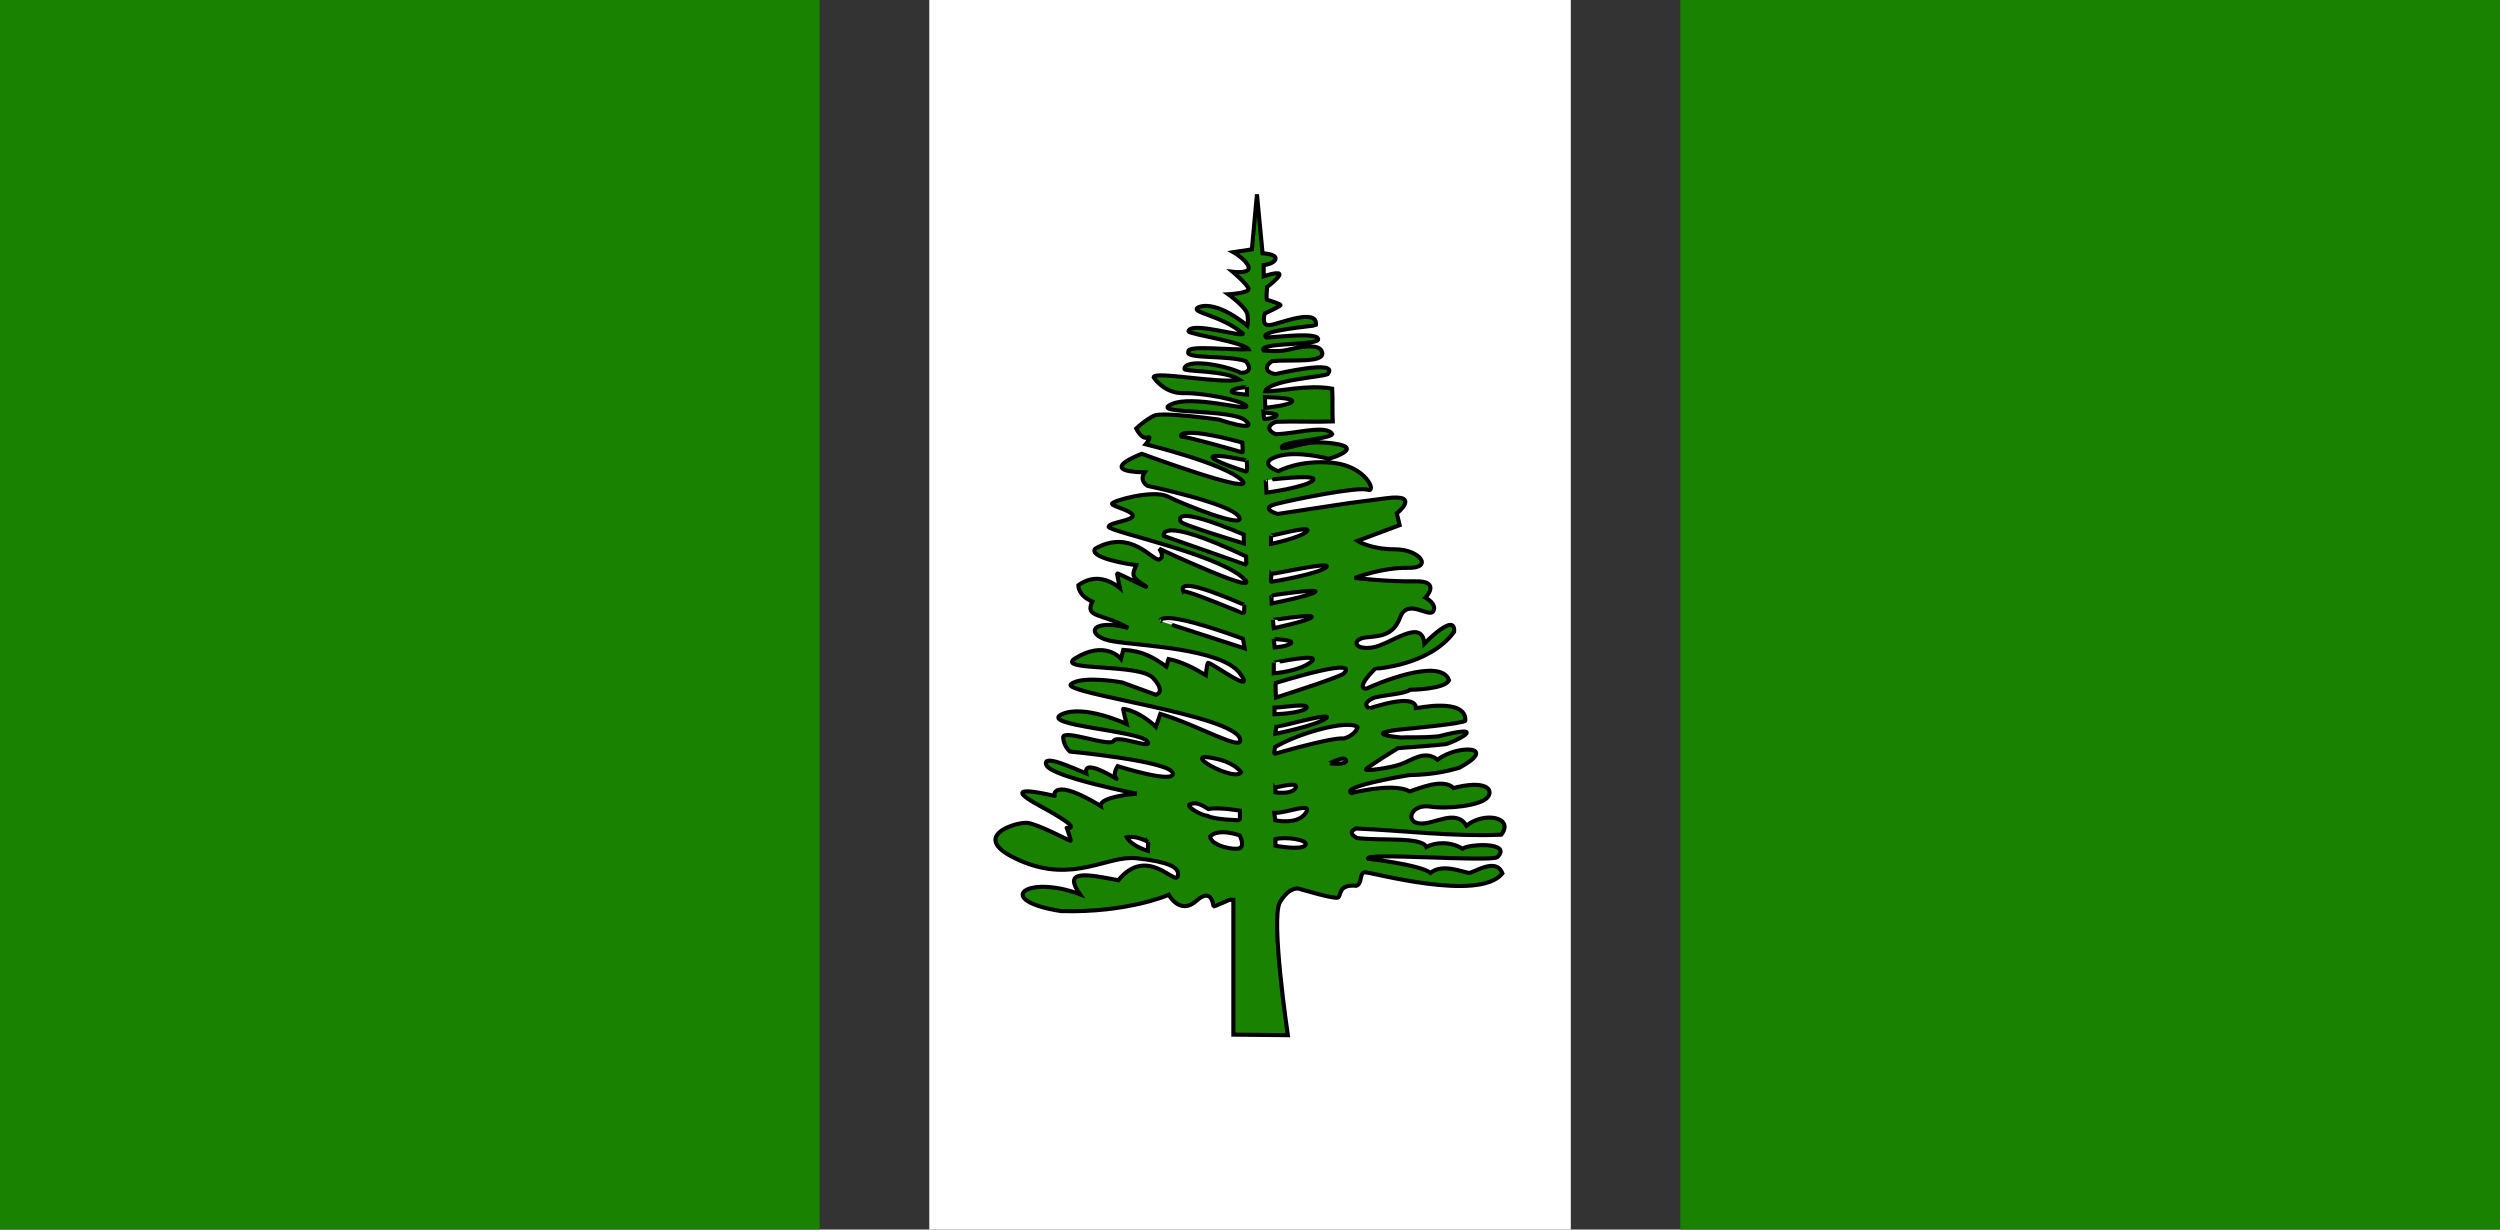 <?xml version="1.0" encoding="UTF-8" standalone="no"?>
<svg width="122px" height="60px" viewBox="0 0 122 60" version="1.1" xmlns="http://www.w3.org/2000/svg" xmlns:xlink="http://www.w3.org/1999/xlink">
    <rect x="0" y="0" width="122" height="60" fill="#333333" stroke="none"/>
    <!-- Generator: Sketch 3.8.2 (29753) - http://www.bohemiancoding.com/sketch -->
    <title>nf</title>
    <desc>Created with Sketch.</desc>
    <defs></defs>
    <g id="Page-1" stroke="none" stroke-width="1" fill="none" fill-rule="evenodd">
        <g id="nf">
            <g id="Group">
                <g>
                    <polygon id="Shape" fill="#FFFFFF" points="45.349 0 76.655 0 76.655 60 45.349 60"></polygon>
                    <rect id="Rectangle-184" fill="#198200" x="0" y="0" width="40" height="60"></rect>
                    <rect id="Rectangle-184-Copy" fill="#198200" x="82" y="0" width="40" height="60"></rect>
                    <path d="M60.188,43.911 L60.188,50.49 L62.846,50.517 C62.846,50.517 61.997,44.788 62.463,44.021 C62.929,43.253 63.367,43.363 63.367,43.363 C63.367,43.363 65.094,43.884 65.286,43.802 C65.478,43.719 65.258,43.144 66.191,43.226 C66.492,43.116 66.328,42.596 66.602,42.568 C66.876,42.541 72.166,44.048 73.317,42.623 C73.016,41.828 71.974,42.568 71.7,42.596 C71.454,42.596 70.412,42.102 69.809,42.596 C69.26,42.184 66.766,41.91 66.766,41.91 C66.437,41.581 72.714,42.075 73.071,41.828 C73.811,41.088 71.7,41.17 71.371,41.417 C70.787,41.06 70.053,41.088 69.605,41.335 C69.391,40.821 67.351,41.042 66.218,40.896 C65.855,40.683 65.917,40.562 66.163,40.43 C68.529,40.531 70.885,40.838 73.263,40.732 C73.905,39.894 72.453,39.579 71.563,40.293 C71.041,39.434 69.973,40.266 69.26,40.183 C68.548,40.101 68.877,39.224 69.781,39.361 C70.686,39.498 72.303,39.306 72.605,38.895 C72.906,38.484 72.425,38.066 70.933,38.456 C70.428,37.963 69.315,38.456 68.795,38.621 C68.102,38.234 66.492,38.566 65.944,38.703 C65.407,38.37 68.767,37.826 68.767,37.826 C70.064,37.803 70.796,37.579 71.207,37.47 C73.168,36.419 71.179,36.307 70.15,37.071 C69.511,36.572 68.904,37.113 68.329,37.305 C67.753,37.497 66.656,37.634 66.656,37.552 C66.656,37.47 68.219,36.51 68.219,36.51 C68.219,36.51 70.138,36.373 70.522,36.318 C70.905,36.263 72.869,35.255 70.193,35.935 C69.261,36.017 68.712,35.962 68.356,35.989 C66.29,35.776 68.548,35.578 68.548,35.578 C68.548,35.578 71.474,35.309 71.508,35.167 C71.566,34.026 69.124,34.564 69.096,34.564 C69.103,33.749 66.821,34.592 66.821,34.564 C66.385,34.307 67.068,34.043 67.068,34.043 C67.671,33.897 68.572,33.854 68.808,33.662 C68.808,33.662 70.511,33.646 70.713,33.194 C70.296,32.041 67.111,33.398 66.684,33.605 C66.108,33.605 67.068,32.673 67.095,32.645 C67.123,32.618 69.727,32.508 70.96,30.836 C71.046,29.818 69.507,31.412 69.507,31.412 C69.393,30.092 67.835,31.494 66.931,31.604 C66.026,31.713 65.999,31.192 66.629,31.11 C67.26,31.028 67.972,31.083 68.329,30.123 C68.685,29.164 69.754,30.178 69.946,29.822 C70.138,29.466 69.562,29.164 69.562,29.164 C69.562,29.164 70.357,28.342 69.069,28.369 C67.781,28.397 66.109,28.205 66.109,28.205 C66.109,28.205 67.452,27.684 68.713,27.711 C69.974,27.739 69.288,26.807 68.082,26.807 C66.876,26.807 66.246,26.395 66.246,26.395 L68.302,25.628 L68.164,25.052 C68.164,25.052 69.371,24.093 67.671,24.312 C65.972,24.532 65.78,24.559 65.78,24.559 C65.78,24.559 62.381,25.08 62.353,25.08 C62.326,25.08 61.421,24.806 62.298,24.586 C63.176,24.367 66.273,23.737 66.739,23.901 C67.205,24.066 66.684,22.75 65.04,22.585 C63.395,22.421 62.381,22.997 62.381,22.997 C62.381,22.997 61.312,22.613 62.298,22.284 C63.285,21.955 64.848,22.393 64.848,22.393 C64.848,22.393 66.602,21.873 65.149,21.654 C63.697,21.434 63.238,21.85 62.573,21.873 C62.307,21.541 64.853,21.462 65.012,21.187 C64.744,20.694 63.166,21.187 62.244,21.187 C61.851,21.021 61.826,20.751 62.271,20.584 C63.212,20.548 64.096,20.603 65.037,20.567 C65.01,20.064 65.04,19.47 65.012,18.967 C63.818,18.749 62.418,19.125 61.748,19.093 C61.927,18.544 64.506,18.404 64.793,18.255 C65.39,17.509 62.271,18.255 62.244,18.255 C61.7,18.174 61.735,17.831 62.079,17.624 C62.874,17.533 64.656,17.74 64.521,17.201 C64.418,16.696 63.285,16.966 62.819,17.076 C62.353,17.185 61.668,17.103 61.668,17.103 C61.37,16.701 64.354,16.865 64.327,16.555 C64.288,16.199 62.435,16.445 61.805,16.473 C61.312,16.133 64.171,15.909 64.217,15.87 C64.321,14.959 62.298,15.87 61.915,15.87 C61.531,15.87 61.723,15.294 61.723,15.294 C61.723,15.294 62.518,14.938 62.49,14.883 C62.463,14.828 61.887,14.636 61.833,14.636 C61.778,14.636 61.833,14.006 61.833,14.006 C61.833,14.006 62.49,13.512 62.436,13.375 C62.381,13.238 61.668,13.485 61.668,13.485 L61.668,12.937 C61.668,12.937 62.189,12.882 62.244,12.635 C62.299,12.389 61.613,12.361 61.613,12.361 L61.339,9.483 L61.093,12.169 L60.188,12.306 C60.188,12.306 60.818,12.662 60.928,13.019 C61.038,13.375 60.16,13.266 60.16,13.266 C60.16,13.266 60.873,13.869 60.928,14.088 C60.983,14.307 59.941,14.362 59.941,14.362 C59.941,14.362 60.818,14.992 60.873,15.349 C60.928,15.705 60.873,15.897 60.873,15.897 C60.873,15.897 59.42,14.636 58.488,14.992 C58.004,15.246 59.598,15.363 60.654,16.281 C60.651,16.485 58.089,15.657 57.995,16.171 C58.054,16.314 60.731,16.699 60.928,17.049 C59.95,17.085 57.928,16.834 57.995,17.158 C57.791,17.532 59.905,17.32 60.791,17.624 C61.05,17.919 61.023,18.169 60.572,18.2 C59.718,17.791 57.807,17.486 57.803,18.008 C57.815,18.147 59.778,18.057 60.489,18.529 C59.539,18.745 56.316,18.089 56.296,18.408 C56.388,18.557 56.898,19.214 57.776,19.186 C58.653,19.159 60.681,19.543 60.818,19.817 C60.955,20.091 58.187,19.241 57.145,19.735 C56.103,20.228 60.133,19.927 60.791,20.53 C61.449,21.133 59.475,20.475 59.475,20.475 C59.475,20.475 56.734,20.091 56.323,20.283 C55.911,20.475 55.446,20.913 55.446,20.913 C55.446,20.913 55.72,21.462 55.994,21.352 C56.268,21.242 55.911,21.681 55.911,21.681 C55.911,21.681 59.749,22.613 60.599,23.435 C61.449,24.258 55.72,22.147 55.72,22.147 C55.72,22.147 53.417,22.997 55.857,23.052 C55.576,23.462 55.994,23.709 55.994,23.709 C55.994,23.709 60.051,24.559 60.462,25.217 C60.873,25.875 57.693,24.587 56.98,24.23 C56.268,23.874 54.239,24.45 54.267,24.587 C54.294,24.724 55.254,24.916 55.281,25.162 C55.309,25.409 54.102,25.491 54.102,25.71 C54.102,25.93 59.228,26.999 60.599,28.15 C61.969,29.301 56.569,26.779 56.569,26.779 C56.569,26.779 56.871,27.191 56.569,27.3 C56.268,27.41 55.199,25.765 53.444,26.779 C53.125,27.197 54.975,27.529 55.446,27.575 C55.285,27.988 55.144,28.123 55.802,28.534 C56.46,28.945 54.514,27.931 54.514,27.985 C54.514,28.04 54.651,28.698 54.651,28.698 C54.043,28.205 53.31,28.056 52.622,28.561 C52.622,28.561 52.595,29.055 53.307,29.356 C52.918,30.151 53.746,29.904 55.062,30.644 C53.106,30.133 52.951,31.083 54.349,31.302 C55.747,31.521 59.585,31.659 60.489,32.837 C61.394,34.016 59.204,32.385 58.954,32.344 C58.899,32.371 58.844,32.947 58.844,32.947 C58.26,32.608 57.721,32.304 57.021,32.161 C56.967,32.271 56.981,32.426 56.926,32.536 C56.291,32.078 55.737,31.758 54.815,31.713 L54.705,32.152 C54.705,32.152 53.938,31.193 52.43,32.152 C51.588,32.756 55.61,32.371 56.268,33.084 C56.926,33.797 56.405,33.906 56.405,33.906 C55.857,33.706 55.309,33.504 54.76,33.303 C54.76,33.303 52.814,32.947 52.266,33.386 C51.718,33.824 60.27,34.893 60.517,36.072 C60.683,36.711 58.507,35.401 56.624,34.838 L56.405,35.469 C56.405,35.469 55.657,34.718 54.815,34.592 C54.788,34.592 54.98,35.332 54.98,35.332 C54.98,35.332 52.869,34.345 51.8,34.866 C50.731,35.387 55.528,35.661 55.966,36.154 C56.405,36.648 54.514,35.825 54.349,36.154 C54.184,36.483 51.855,35.551 51.882,35.99 C51.909,36.428 52.211,36.675 52.211,36.675 C52.211,36.675 57.063,37.141 57.227,37.717 C57.392,38.292 54.541,37.388 54.541,37.388 C54.541,37.388 54.267,37.799 54.486,37.991 C54.705,38.183 52.841,36.894 53.006,37.744 C52.401,37.503 50.84,36.757 51.06,37.333 C51.279,37.908 55.473,38.731 55.473,38.731 C55.473,38.731 53.636,38.868 53.718,39.334 C51.356,37.895 51.416,38.813 51.471,38.84 C51.526,38.868 48.428,38.073 50.758,39.334 C53.088,40.595 52.019,40.376 52.047,40.403 C52.074,40.43 52.293,41.033 52.238,41.033 C52.184,41.033 50.648,40.211 50.128,40.156 C49.607,40.101 47.14,40.842 49.771,41.993 C52.403,43.144 54.02,41.719 55.473,41.883 C56.925,42.048 57.611,42.294 57.474,42.76 C57.337,43.226 55.99,41.233 54.572,42.957 C52.959,42.638 51.865,42.453 52.697,43.638 C50.063,42.654 48.455,43.939 51.772,44.46 C55.032,44.556 57.035,43.665 57.035,43.665 C57.035,43.665 57.583,44.679 58.378,43.966 C59.173,43.254 59.201,44.24 59.228,44.24 C59.255,44.24 59.996,43.911 59.996,43.911 L60.188,43.911 L60.188,43.911 Z" id="Shape" stroke="#000000" stroke-width="0.2" fill="#198200"></path>
                    <path d="M60.509,40.02 L60.509,39.561 C60.509,39.561 59.473,39.377 58.968,39.48 C58.669,39.309 58.387,39.084 58.029,39.274 C57.961,39.423 58.684,39.813 58.925,39.813 C59.207,39.992 60.509,40.043 60.509,40.02 L60.509,40.02 Z M60.496,40.766 C60.496,40.766 59.461,40.388 59.048,40.824 C59.115,41.288 60.267,41.512 60.508,41.386 C60.749,41.26 60.508,40.789 60.496,40.766 L60.496,40.766 Z M62.241,40.95 L62.241,41.271 C62.241,41.271 63.481,41.512 63.699,41.248 C63.917,40.984 62.712,40.812 62.241,40.95 L62.241,40.95 Z M62.185,39.669 L62.231,40.031 C62.231,40.031 63.298,40.272 63.711,39.687 C64.124,39.102 62.773,39.692 62.185,39.669 L62.185,39.669 Z M62.241,38.425 L62.241,38.666 C62.241,38.666 63.045,38.792 63.228,38.448 C63.412,38.104 62.264,38.448 62.241,38.425 L62.241,38.425 Z M60.564,37.682 C60.44,37.506 60.004,37.069 58.833,36.943 C58.019,36.941 60.303,38.141 60.564,37.682 L60.564,37.682 Z M62.219,36.461 C62.219,36.461 62.173,36.794 62.184,36.794 C62.196,36.794 64.939,35.979 65.582,36.037 C66.156,35.874 66.27,35.474 66.248,35.474 C65.757,35.117 63.389,35.761 62.219,36.461 L62.219,36.461 Z M62.276,35.486 C62.265,35.544 62.242,35.808 62.242,35.808 C62.242,35.808 64.181,35.429 64.698,35.062 C65.215,34.694 62.299,35.498 62.276,35.486 L62.276,35.486 Z M62.196,34.534 L62.196,34.857 C62.196,34.857 63.491,34.818 63.757,34.557 C63.927,34.295 62.616,34.52 62.196,34.534 L62.196,34.534 Z M64.897,37.251 C64.897,37.251 65.57,37.345 65.696,37.15 C65.671,36.804 64.897,37.263 64.897,37.251 L64.897,37.251 Z M62.252,33.329 C62.241,33.386 62.264,34.04 62.264,34.04 C62.264,34.04 65.374,33.053 65.57,32.87 C65.765,32.686 66.198,32.133 62.252,33.329 L62.252,33.329 Z M62.161,32.341 L62.161,32.858 C62.161,32.858 63.412,32.766 63.986,32.295 C64.56,31.825 62.161,32.353 62.161,32.341 L62.161,32.341 Z M60.657,31.17 L60.738,31.641 C60.738,31.641 56.617,30.309 56.629,30.309 C56.64,30.309 56.421,29.631 60.657,31.17 L60.657,31.17 Z M60.726,29.517 C60.715,29.563 60.715,29.965 60.703,29.954 C60.692,29.942 57.845,28.76 57.742,28.863 C57.364,27.977 60.726,29.54 60.726,29.517 L60.726,29.517 Z M62.115,30.253 C62.115,30.264 62.161,30.654 62.161,30.654 C62.161,30.654 63.906,30.287 64.009,30.115 C64.112,29.943 62.115,30.264 62.115,30.253 L62.115,30.253 Z M62.156,31.181 C62.172,31.28 62.207,31.595 62.207,31.595 C62.207,31.595 62.907,31.537 63.01,31.376 C63.114,31.216 62.156,31.193 62.156,31.181 L62.156,31.181 Z M62.046,29.059 C62.046,29.093 62.058,29.449 62.058,29.449 C62.058,29.449 63.974,29.07 64.181,28.887 C64.388,28.703 62.012,29.059 62.046,29.059 L62.046,29.059 Z M62.057,28.003 C62.057,28.026 61.989,28.393 62.035,28.393 C62.08,28.393 64.365,28.003 64.72,27.681 C65.076,27.36 62.092,28.037 62.057,28.003 L62.057,28.003 Z M62.024,26.142 L62.024,26.544 C62.024,26.544 63.505,26.234 63.78,25.924 C64.055,25.614 62.024,26.166 62.024,26.142 L62.024,26.142 Z M61.771,23.434 L61.806,24.042 C61.806,24.042 63.791,23.767 64.078,23.434 C64.365,23.101 61.76,23.434 61.771,23.434 L61.771,23.434 Z M60.852,18.878 L60.852,19.256 C60.852,19.256 59.911,19.21 60.141,19.05 C60.37,18.889 60.852,18.912 60.852,18.878 L60.852,18.878 Z M61.725,19.383 L61.748,19.899 C61.748,19.899 62.965,19.784 63.056,19.589 C63.148,19.394 61.748,19.383 61.725,19.383 L61.725,19.383 Z M61.656,20.129 C61.656,20.129 61.679,20.45 61.702,20.45 C61.725,20.45 62.184,20.416 62.288,20.29 C62.391,20.163 61.702,20.152 61.656,20.129 L61.656,20.129 Z M60.624,21.598 C60.624,21.632 60.658,22.091 60.635,22.079 C60.612,22.068 57.972,21.311 57.731,21.322 C57.49,21.334 57.421,20.714 60.624,21.598 L60.624,21.598 Z M60.841,22.459 C60.841,22.551 60.899,23.033 60.807,23.01 C60.715,22.987 59.016,22.447 59.188,22.287 C59.361,22.126 60.841,22.493 60.841,22.459 L60.841,22.459 Z M60.693,26.085 L60.704,26.521 C60.704,26.521 57.743,25.626 57.639,25.477 C57.536,25.328 57.249,24.627 60.693,26.085 L60.693,26.085 Z M60.806,27.152 C60.806,27.164 60.829,27.566 60.818,27.566 C60.806,27.566 56.789,26.154 56.789,26.154 C56.789,26.154 56.468,25.098 60.806,27.152 L60.806,27.152 Z" id="Shape" stroke="#000000" stroke-width="0.2" fill="#FFFFFF"></path>
                    <path d="M56.032,41.085 C56.032,41.099 56.019,41.525 56.019,41.525 C56.019,41.525 55.236,41.305 54.989,40.865 C55.442,40.742 56.046,41.099 56.032,41.085 L56.032,41.085 Z" id="Shape" stroke="#000000" stroke-width="0.2" fill="#FFFFFF"></path>
                </g>
            </g>
        </g>
    </g>
</svg>